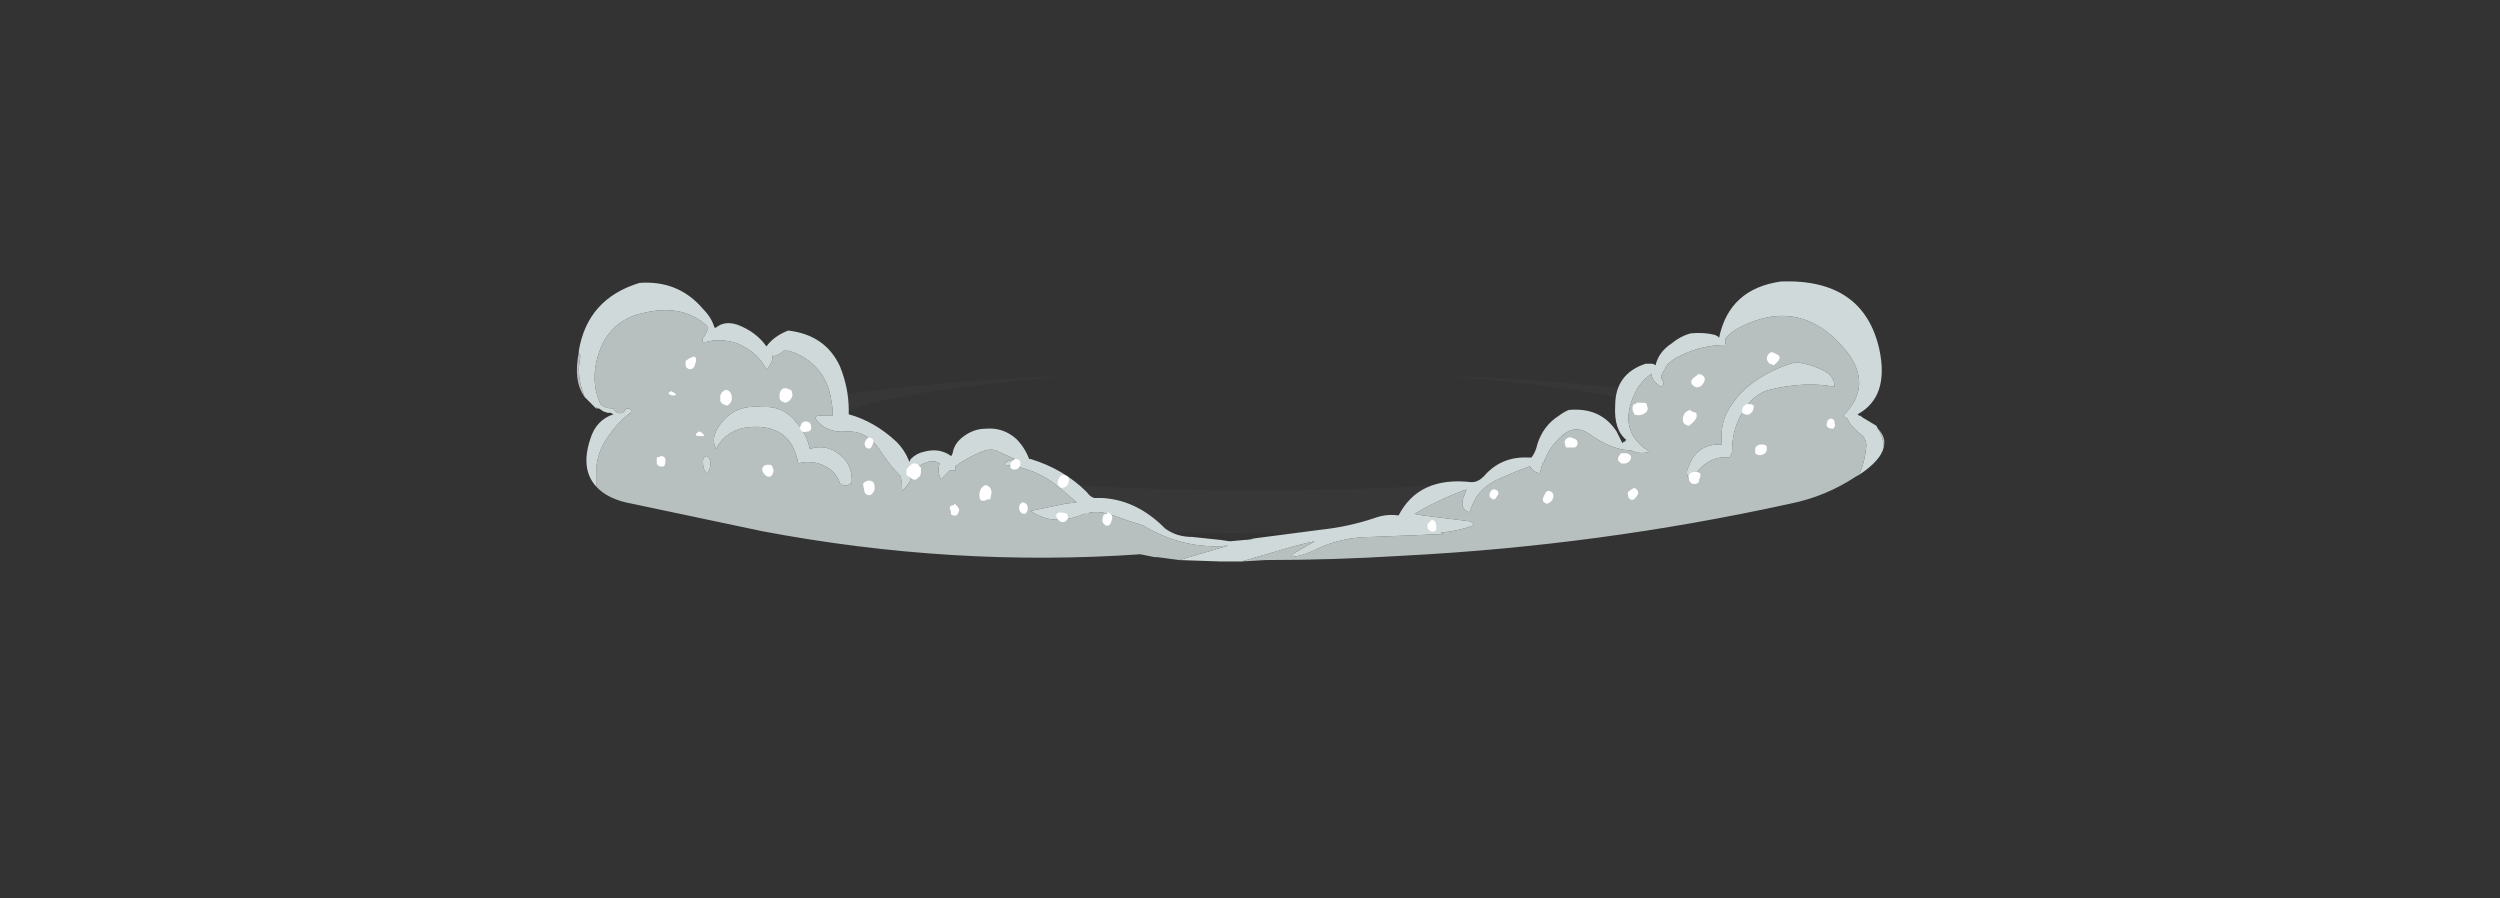 <?xml version="1.0" encoding="UTF-8" standalone="no"?>
<svg xmlns:ffdec="https://www.free-decompiler.com/flash" xmlns:xlink="http://www.w3.org/1999/xlink" ffdec:objectType="frame" height="217.75px" width="606.2px" xmlns="http://www.w3.org/2000/svg">
  <rect width="100%" height="100%" fill="#333333" stroke="none"/>
  <g transform="matrix(1.0, 0.0, 0.0, 1.0, 304.85, 131.95)">
    <use ffdec:characterId="924" height="18.3" transform="matrix(3.285, 0.0, 0.0, 2.082, -141.408, -40.805)" width="86.1" xlink:href="#shape0"/>
    <use ffdec:characterId="1123" height="9.7" transform="matrix(7.0, 0.0, 0.0, 7.0, -164.85, -63.7)" width="45.3" xlink:href="#shape1"/>
  </g>
  <defs>
    <g id="shape0" transform="matrix(1.0, 0.0, 0.0, 1.0, 43.05, 18.3)">
      <path d="M22.5 -16.85 Q18.65 -17.7 14.05 -18.3 23.15 -17.75 30.45 -16.15 43.05 -13.35 43.05 -9.45 43.05 -5.55 30.45 -2.75 17.85 0.0 0.0 0.0 -17.85 0.0 -30.45 -2.75 -43.05 -5.55 -43.05 -9.45 -43.05 -13.35 -30.45 -16.15 -23.15 -17.75 -14.05 -18.3 -18.65 -17.7 -22.5 -16.85 -31.85 -14.85 -31.85 -11.9 -31.85 -9.05 -22.5 -7.0 -13.2 -4.95 0.0 -4.95 13.2 -4.95 22.5 -7.0 31.85 -9.05 31.85 -11.9 31.85 -14.85 22.5 -16.85" fill="#afafaf" fill-opacity="0.035" fill-rule="evenodd" stroke="none"/>
    </g>
    <g id="shape1" transform="matrix(1.0, 0.0, 0.0, 1.0, 23.55, 9.1)">
      <path d="M-0.55 0.6 L1.0 0.15 Q1.5 0.0 2.0 -0.1 L1.3 0.3 1.15 0.45 Q1.6 0.4 2.0 0.2 2.9 -0.25 3.95 -0.25 5.3 -0.3 6.45 -0.35 L6.35 -0.4 Q6.95 -0.45 7.5 -0.65 7.45 -0.8 7.3 -0.8 L5.7 -1.0 5.45 -1.05 5.8 -1.25 Q6.55 -1.65 7.25 -1.9 L7.2 -1.75 Q6.95 -1.25 7.35 -1.1 7.45 -1.4 7.6 -1.65 7.9 -2.05 8.35 -2.25 8.9 -2.5 9.45 -2.7 9.55 -2.5 9.8 -2.45 L9.8 -2.5 9.9 -2.85 9.95 -2.85 9.95 -2.9 Q10.15 -3.4 10.55 -3.75 11.05 -4.2 11.6 -3.75 12.35 -3.25 12.95 -3.25 13.25 -3.1 13.6 -3.2 12.6 -3.8 12.95 -4.9 13.15 -5.55 13.65 -5.9 13.7 -5.6 14.0 -5.45 L14.05 -5.5 Q14.1 -5.55 14.05 -5.65 L14.0 -5.75 14.0 -5.85 14.05 -5.95 14.15 -6.1 14.15 -6.15 Q14.35 -6.4 14.7 -6.55 15.45 -6.9 16.2 -6.9 16.25 -7.05 16.2 -7.1 16.35 -7.3 16.6 -7.45 18.8 -8.65 20.4 -6.7 21.35 -5.5 20.3 -4.45 L20.35 -4.4 20.45 -4.35 Q20.5 -4.15 20.85 -3.85 21.1 -3.7 21.1 -3.4 21.05 -2.85 20.85 -2.4 L20.75 -2.35 Q19.7 -1.65 18.45 -1.4 11.85 0.05 5.05 0.4 2.65 0.55 0.3 0.55 L-0.55 0.6 M21.7 -3.35 Q21.7 -3.7 21.5 -4.0 21.8 -3.7 21.7 -3.35 M-0.1 -0.2 L-0.25 -0.15 -0.35 -0.15 -0.1 -0.2 M-5.55 -1.6 L-5.65 -1.6 -5.55 -1.6 M-23.5 -6.65 L-23.5 -6.6 -23.45 -6.55 -23.45 -6.5 -23.5 -6.1 Q-23.5 -5.7 -23.4 -5.4 L-23.3 -5.1 Q-23.7 -5.65 -23.5 -6.65 M-22.9 -4.7 Q-22.9 -4.8 -22.85 -4.7 L-22.8 -4.7 -22.9 -4.7 M-22.9 -2.0 L-22.9 -2.6 Q-22.85 -3.15 -22.6 -3.55 -22.2 -4.2 -21.65 -4.6 -21.7 -4.7 -21.8 -4.7 L-21.85 -4.7 -21.9 -4.65 Q-21.95 -4.5 -22.15 -4.55 -22.25 -4.6 -22.3 -4.7 -22.6 -4.7 -22.75 -4.85 -23.2 -5.85 -22.65 -7.0 -22.2 -7.8 -21.3 -8.0 -19.9 -8.35 -19.05 -7.55 L-19.05 -7.4 -19.15 -7.2 Q-19.25 -7.1 -19.2 -7.0 L-19.1 -7.0 Q-18.6 -7.15 -18.0 -6.95 -17.3 -6.65 -17.0 -6.05 -16.75 -6.3 -16.8 -6.6 L-16.8 -6.5 Q-16.55 -6.55 -16.4 -6.7 L-16.25 -6.7 Q-16.05 -6.65 -15.85 -6.55 -14.9 -6.05 -14.75 -4.95 -14.7 -4.7 -14.7 -4.45 L-15.2 -4.45 Q-15.3 -4.45 -15.3 -4.35 -14.95 -3.85 -14.25 -3.9 -13.55 -3.95 -13.1 -3.3 -12.75 -2.75 -12.35 -2.35 -12.3 -2.1 -12.3 -1.85 -11.95 -2.15 -11.95 -2.55 L-11.8 -2.65 Q-11.3 -3.0 -11.0 -2.8 -11.1 -2.5 -10.95 -2.25 L-10.65 -2.55 -10.45 -2.55 -10.45 -2.7 Q-10.05 -3.0 -9.55 -3.2 -9.2 -3.35 -8.95 -3.2 L-8.4 -2.95 -8.7 -2.85 -8.75 -2.75 Q-7.7 -2.65 -6.9 -2.0 L-6.25 -1.45 -6.65 -1.4 -7.85 -1.15 Q-7.05 -0.6 -6.0 -1.05 L-5.85 -1.05 -5.8 -1.1 -5.75 -1.1 Q-5.4 -1.15 -5.0 -1.0 -4.45 -0.8 -3.95 -0.65 -2.55 0.2 -1.0 0.05 L-2.7 0.55 -3.45 0.45 -3.55 0.45 -4.05 0.35 Q-10.55 0.8 -17.15 -0.45 L-21.65 -1.4 Q-22.5 -1.55 -22.9 -2.0 M17.25 -5.65 Q16.75 -5.3 16.45 -4.85 16.0 -4.25 16.1 -3.45 L15.9 -3.45 Q15.2 -3.4 14.95 -2.7 14.8 -2.45 15.0 -2.2 L15.05 -2.2 Q15.25 -2.6 15.55 -2.8 15.9 -3.05 16.35 -3.0 16.45 -3.1 16.45 -3.25 16.45 -4.2 17.05 -4.9 17.35 -5.25 17.75 -5.35 19.0 -5.65 20.0 -5.45 20.0 -5.8 19.65 -6.0 19.15 -6.25 18.65 -6.3 17.9 -6.1 17.25 -5.65 M-18.6 -4.15 Q-18.95 -3.7 -18.75 -3.3 -18.4 -3.95 -17.65 -4.05 -16.15 -4.2 -15.9 -2.8 -15.3 -2.95 -14.8 -2.6 -14.55 -2.4 -14.45 -2.1 L-14.35 -2.05 Q-14.2 -2.0 -14.1 -2.1 L-14.05 -2.1 Q-14.0 -2.65 -14.35 -3.0 -14.85 -3.5 -15.5 -3.3 -15.6 -3.8 -15.95 -4.2 -16.4 -4.8 -17.15 -4.75 -18.1 -4.85 -18.6 -4.15 M-19.05 -3.05 Q-19.2 -3.05 -19.2 -2.85 -19.2 -2.55 -19.05 -2.45 -18.95 -2.6 -18.95 -2.7 -18.9 -2.9 -19.05 -3.05" fill="#b7bfbf" fill-rule="evenodd" stroke="none"/>
      <path d="M20.85 -2.4 Q21.05 -2.85 21.1 -3.4 21.1 -3.7 20.85 -3.85 20.5 -4.15 20.45 -4.35 L20.35 -4.4 20.3 -4.45 Q21.35 -5.5 20.4 -6.7 18.8 -8.65 16.6 -7.45 16.35 -7.3 16.2 -7.1 16.25 -7.05 16.2 -6.9 15.45 -6.9 14.7 -6.55 14.35 -6.4 14.15 -6.15 L14.15 -6.1 14.05 -5.95 14.0 -5.85 14.0 -5.75 14.05 -5.65 Q14.1 -5.55 14.05 -5.5 L14.0 -5.45 Q13.7 -5.6 13.65 -5.9 13.15 -5.55 12.95 -4.9 12.6 -3.8 13.6 -3.2 13.25 -3.1 12.95 -3.25 12.35 -3.25 11.6 -3.75 11.05 -4.2 10.55 -3.75 10.15 -3.4 9.95 -2.9 L9.95 -2.85 9.9 -2.85 9.8 -2.5 9.8 -2.45 Q9.55 -2.5 9.45 -2.7 8.9 -2.5 8.35 -2.25 7.9 -2.05 7.6 -1.65 7.45 -1.4 7.35 -1.1 6.95 -1.25 7.2 -1.75 L7.25 -1.9 Q6.55 -1.65 5.8 -1.25 L5.45 -1.05 5.7 -1.0 7.3 -0.8 Q7.45 -0.8 7.5 -0.65 6.95 -0.45 6.35 -0.4 L6.45 -0.35 Q5.3 -0.3 3.95 -0.25 2.9 -0.25 2.0 0.2 1.6 0.4 1.15 0.45 L1.3 0.3 2.0 -0.1 Q1.5 0.0 1.0 0.15 L-0.55 0.6 -1.25 0.6 -2.7 0.55 -1.0 0.05 Q-2.55 0.2 -3.95 -0.65 -4.45 -0.8 -5.0 -1.0 -5.4 -1.15 -5.75 -1.1 L-5.8 -1.1 -5.85 -1.05 -6.0 -1.05 Q-7.05 -0.6 -7.85 -1.15 L-6.65 -1.4 -6.25 -1.45 -6.9 -2.0 Q-7.7 -2.65 -8.75 -2.75 L-8.7 -2.85 -8.4 -2.95 -8.95 -3.2 Q-9.2 -3.35 -9.55 -3.2 -10.05 -3.0 -10.45 -2.7 L-10.45 -2.55 -10.65 -2.55 -10.95 -2.25 Q-11.1 -2.5 -11.0 -2.8 -11.3 -3.0 -11.8 -2.65 L-11.95 -2.55 Q-11.95 -2.15 -12.3 -1.85 -12.3 -2.1 -12.35 -2.35 -12.75 -2.75 -13.1 -3.3 -13.55 -3.95 -14.25 -3.9 -14.95 -3.85 -15.3 -4.35 -15.3 -4.45 -15.2 -4.45 L-14.7 -4.45 Q-14.7 -4.7 -14.75 -4.95 -14.9 -6.05 -15.85 -6.55 -16.05 -6.65 -16.25 -6.7 L-16.4 -6.7 Q-16.55 -6.55 -16.8 -6.5 L-16.8 -6.6 Q-16.75 -6.3 -17.0 -6.05 -17.3 -6.65 -18.0 -6.95 -18.6 -7.15 -19.1 -7.0 L-19.2 -7.0 Q-19.25 -7.1 -19.15 -7.2 L-19.05 -7.4 -19.05 -7.55 Q-19.9 -8.35 -21.3 -8.0 -22.2 -7.8 -22.65 -7.0 -23.2 -5.85 -22.75 -4.85 -22.6 -4.7 -22.3 -4.7 -22.25 -4.6 -22.15 -4.55 -21.95 -4.5 -21.9 -4.65 L-21.85 -4.7 -21.8 -4.7 Q-21.7 -4.7 -21.65 -4.6 -22.2 -4.2 -22.6 -3.55 -22.85 -3.15 -22.9 -2.6 L-22.9 -2.0 Q-23.45 -2.6 -23.1 -3.65 -22.9 -4.3 -22.3 -4.5 L-22.4 -4.55 -22.5 -4.55 -22.65 -4.6 -22.8 -4.7 -22.85 -4.7 Q-22.9 -4.8 -22.9 -4.7 L-23.3 -5.1 -23.4 -5.4 Q-23.5 -5.7 -23.5 -6.1 L-23.45 -6.5 -23.45 -6.55 -23.5 -6.6 -23.5 -6.65 -23.5 -6.7 Q-23.2 -8.5 -21.4 -9.05 -20.05 -9.15 -19.2 -8.15 -18.9 -7.85 -18.8 -7.5 L-18.75 -7.5 Q-18.45 -7.75 -18.0 -7.6 -17.35 -7.35 -17.0 -6.85 -16.75 -7.2 -16.25 -7.4 -14.95 -7.25 -14.45 -6.15 -14.15 -5.4 -14.15 -4.65 L-14.15 -4.5 Q-13.25 -4.25 -12.5 -3.55 -12.2 -3.25 -12.05 -2.85 L-12.0 -2.95 Q-11.8 -3.15 -11.55 -3.2 -11.0 -3.35 -10.6 -3.05 L-10.55 -3.15 Q-10.5 -3.5 -10.15 -3.75 -9.8 -4.0 -9.4 -4.0 -8.8 -4.05 -8.35 -3.65 -8.05 -3.35 -7.9 -2.95 L-7.85 -2.95 Q-6.7 -2.6 -5.9 -1.8 -5.8 -1.65 -5.65 -1.6 L-5.55 -1.6 -5.4 -1.6 Q-4.25 -1.55 -3.3 -0.65 L-3.2 -0.55 Q-2.8 -0.25 -2.25 -0.25 L-1.3 -0.15 -0.95 -0.1 -0.4 -0.15 -0.35 -0.15 -0.25 -0.15 -0.1 -0.2 2.2 -0.5 Q3.15 -0.6 4.05 -0.9 4.45 -1.05 4.85 -1.0 L4.9 -1.0 Q5.6 -2.35 7.4 -2.15 L7.45 -2.15 Q7.65 -2.15 7.85 -2.35 8.45 -3.05 9.4 -3.0 L9.5 -3.0 Q9.65 -3.2 9.7 -3.45 9.9 -4.1 10.45 -4.45 10.65 -4.6 10.8 -4.65 11.9 -4.75 12.45 -3.9 L12.65 -3.5 12.7 -3.55 12.75 -3.55 12.75 -3.6 12.8 -3.6 Q12.35 -3.95 12.4 -4.8 12.4 -5.9 13.45 -6.25 L13.7 -6.25 13.8 -6.2 Q13.9 -6.65 14.35 -6.95 14.65 -7.2 15.0 -7.3 15.45 -7.35 15.85 -7.25 L15.95 -7.2 16.0 -7.15 Q16.35 -8.85 18.15 -9.1 21.0 -9.2 21.55 -6.75 21.9 -5.1 20.8 -4.5 L20.85 -4.45 20.9 -4.45 20.95 -4.4 21.45 -4.1 21.5 -4.0 Q21.7 -3.7 21.7 -3.35 21.6 -2.9 20.85 -2.4 M17.25 -5.65 Q17.9 -6.1 18.65 -6.3 19.15 -6.25 19.65 -6.0 20.0 -5.8 20.0 -5.45 19.0 -5.65 17.75 -5.35 17.35 -5.25 17.05 -4.9 16.45 -4.2 16.45 -3.25 16.45 -3.1 16.35 -3.0 15.9 -3.05 15.55 -2.8 15.25 -2.6 15.05 -2.2 L15.0 -2.2 Q14.8 -2.45 14.95 -2.7 15.2 -3.4 15.9 -3.45 L16.1 -3.45 Q16.0 -4.25 16.45 -4.85 16.75 -5.3 17.25 -5.65 M-19.05 -3.05 Q-18.9 -2.9 -18.95 -2.7 -18.95 -2.6 -19.05 -2.45 -19.2 -2.55 -19.2 -2.85 -19.2 -3.05 -19.05 -3.05 M-18.6 -4.15 Q-18.1 -4.85 -17.15 -4.75 -16.4 -4.8 -15.95 -4.2 -15.6 -3.8 -15.5 -3.3 -14.85 -3.5 -14.35 -3.0 -14.0 -2.65 -14.05 -2.1 L-14.1 -2.1 Q-14.2 -2.0 -14.35 -2.05 L-14.45 -2.1 Q-14.55 -2.4 -14.8 -2.6 -15.3 -2.95 -15.9 -2.8 -16.15 -4.2 -17.65 -4.05 -18.4 -3.95 -18.75 -3.3 -18.95 -3.7 -18.6 -4.15" fill="#d0d9d9" fill-rule="evenodd" stroke="none"/>
      <path d="M10.85 -3.7 L11.0 -3.65 Q11.1 -3.6 11.1 -3.5 11.1 -3.4 11.0 -3.35 L10.7 -3.35 Q10.65 -3.45 10.65 -3.55 10.7 -3.7 10.85 -3.7 M8.2 -1.9 Q8.45 -1.85 8.3 -1.65 8.2 -1.45 8.05 -1.65 L8.05 -1.75 Q8.1 -1.9 8.2 -1.9 M6.2 -0.5 Q6.15 -0.4 6.0 -0.45 L5.9 -0.55 5.9 -0.7 6.05 -0.85 Q6.2 -0.8 6.2 -0.65 L6.2 -0.5 M9.95 -1.7 Q10.0 -1.85 10.1 -1.85 10.3 -1.8 10.25 -1.6 10.2 -1.45 10.05 -1.4 9.8 -1.45 9.95 -1.7 M15.4 -5.5 Q15.2 -5.35 15.05 -5.55 15.0 -5.65 15.1 -5.75 L15.3 -5.9 Q15.65 -5.8 15.4 -5.5 M15.0 -4.65 L15.05 -4.6 15.2 -4.55 Q15.25 -4.45 15.2 -4.35 15.1 -4.2 14.95 -4.1 14.7 -4.15 14.75 -4.4 14.8 -4.6 15.0 -4.65 M17.1 -4.85 L17.2 -4.8 17.2 -4.75 Q17.2 -4.6 17.05 -4.5 16.95 -4.45 16.8 -4.55 L16.8 -4.7 Q16.85 -4.8 16.95 -4.85 L17.1 -4.85 M13.15 -4.9 L13.4 -4.9 Q13.5 -4.9 13.5 -4.8 13.55 -4.7 13.5 -4.6 13.3 -4.4 13.05 -4.5 L13.05 -4.55 Q13.0 -4.6 13.0 -4.7 13.0 -4.8 13.05 -4.85 L13.1 -4.85 13.15 -4.9 M12.6 -3.15 L12.8 -3.15 Q12.95 -3.1 12.95 -3.0 12.9 -2.75 12.6 -2.8 12.55 -2.85 12.5 -2.9 L12.5 -3.0 12.6 -3.15 M12.85 -1.7 Q12.8 -1.8 12.9 -1.85 L13.05 -1.95 Q13.2 -1.9 13.2 -1.75 13.15 -1.65 13.05 -1.55 12.9 -1.5 12.85 -1.65 L12.85 -1.7 M17.25 -3.3 Q17.25 -3.4 17.4 -3.45 L17.55 -3.45 17.65 -3.4 17.65 -3.25 17.6 -3.15 17.5 -3.1 Q17.35 -3.05 17.25 -3.15 L17.25 -3.3 M15.15 -2.5 L15.25 -2.5 15.35 -2.45 15.35 -2.35 15.3 -2.2 15.3 -2.15 Q15.2 -2.05 15.05 -2.1 L15.0 -2.15 Q14.95 -2.2 14.95 -2.3 14.95 -2.5 15.15 -2.5 M17.9 -6.2 L17.75 -6.25 Q17.65 -6.35 17.65 -6.45 17.7 -6.65 17.85 -6.65 L18.05 -6.55 Q18.1 -6.5 18.1 -6.45 L18.05 -6.35 17.9 -6.2 M20.0 -4.2 Q20.05 -4.1 19.95 -4.0 19.65 -4.0 19.75 -4.25 19.75 -4.3 19.85 -4.35 20.0 -4.35 20.0 -4.2 M-19.45 -6.3 L-19.5 -6.15 Q-19.6 -6.0 -19.75 -6.1 -19.8 -6.15 -19.8 -6.2 L-19.8 -6.35 -19.65 -6.45 -19.5 -6.5 Q-19.4 -6.45 -19.45 -6.3 M-19.35 -3.75 Q-19.55 -3.75 -19.35 -3.9 L-19.3 -3.9 Q-19.0 -3.7 -19.35 -3.75 M-18.35 -4.8 Q-18.6 -4.85 -18.6 -5.0 L-18.6 -5.15 Q-18.55 -5.3 -18.4 -5.35 -18.2 -5.3 -18.2 -5.05 -18.2 -4.9 -18.35 -4.8 M-20.3 -5.3 Q-20.0 -5.15 -20.25 -5.15 -20.5 -5.2 -20.3 -5.3 M-20.65 -3.05 Q-20.5 -3.05 -20.5 -2.9 -20.5 -2.75 -20.55 -2.7 -20.75 -2.65 -20.8 -2.8 L-20.8 -3.0 -20.65 -3.05 M-16.3 -5.4 L-16.2 -5.35 -16.15 -5.35 Q-16.1 -5.25 -16.1 -5.15 -16.15 -4.95 -16.35 -4.9 -16.55 -4.95 -16.55 -5.1 -16.55 -5.35 -16.4 -5.4 L-16.3 -5.4 M-15.45 -4.05 Q-15.45 -3.9 -15.6 -3.9 -15.75 -3.85 -15.8 -3.95 L-15.85 -4.0 -15.8 -4.15 Q-15.75 -4.25 -15.65 -4.25 -15.45 -4.25 -15.45 -4.05 M-16.95 -2.75 L-16.85 -2.75 -16.8 -2.7 -16.75 -2.55 Q-16.75 -2.5 -16.8 -2.4 L-16.85 -2.35 Q-16.95 -2.3 -17.05 -2.4 -17.15 -2.5 -17.15 -2.6 -17.15 -2.65 -17.1 -2.7 -17.05 -2.75 -16.95 -2.75 M-11.9 -2.8 Q-11.8 -2.8 -11.75 -2.75 L-11.65 -2.65 Q-11.65 -2.55 -11.65 -2.5 -11.65 -2.35 -11.75 -2.3 L-11.8 -2.25 Q-11.9 -2.2 -12.0 -2.3 L-12.15 -2.4 -12.15 -2.6 -12.0 -2.75 -11.9 -2.8 M-13.55 -3.35 Q-13.6 -3.4 -13.6 -3.5 -13.55 -3.65 -13.45 -3.7 -13.2 -3.65 -13.35 -3.4 -13.4 -3.25 -13.55 -3.35 M-13.5 -2.2 L-13.4 -2.2 -13.3 -2.15 Q-13.25 -2.05 -13.25 -1.95 -13.25 -1.8 -13.4 -1.7 L-13.45 -1.7 Q-13.55 -1.7 -13.6 -1.8 L-13.65 -2.05 -13.65 -2.1 -13.6 -2.15 -13.5 -2.2 M-9.3 -2.0 L-9.25 -1.95 Q-9.2 -1.85 -9.2 -1.8 L-9.25 -1.55 Q-9.3 -1.55 -9.35 -1.55 -9.5 -1.45 -9.6 -1.55 -9.65 -1.7 -9.6 -1.85 -9.55 -2.0 -9.4 -2.05 L-9.3 -2.0 M-10.35 -1.25 Q-10.3 -1.2 -10.35 -1.1 -10.4 -0.95 -10.55 -1.0 -10.65 -1.05 -10.6 -1.1 L-10.65 -1.25 Q-10.65 -1.35 -10.5 -1.35 L-10.5 -1.4 Q-10.4 -1.35 -10.35 -1.25 M-6.7 -2.4 Q-6.45 -2.35 -6.55 -2.1 -6.6 -1.95 -6.8 -1.95 -6.95 -2.05 -6.9 -2.2 -6.85 -2.4 -6.7 -2.4 M-8.4 -2.95 Q-8.2 -2.95 -8.2 -2.8 -8.2 -2.75 -8.25 -2.65 -8.35 -2.55 -8.5 -2.6 L-8.55 -2.65 -8.55 -2.8 -8.4 -2.95 M-7.95 -1.25 Q-7.95 -1.1 -8.05 -1.05 -8.25 -1.05 -8.25 -1.3 -8.2 -1.45 -8.1 -1.45 -7.95 -1.4 -7.95 -1.25 M-6.6 -1.05 Q-6.55 -1.0 -6.55 -0.9 -6.7 -0.65 -6.9 -0.85 -7.05 -1.05 -6.85 -1.1 -6.7 -1.1 -6.6 -1.05 M-5.05 -0.8 Q-5.1 -0.6 -5.25 -0.65 -5.4 -0.75 -5.35 -0.9 -5.35 -1.05 -5.2 -1.05 L-5.2 -1.1 Q-4.95 -1.05 -5.05 -0.8" fill="#ffffff" fill-rule="evenodd" stroke="none"/>
    </g>
  </defs>
</svg>
